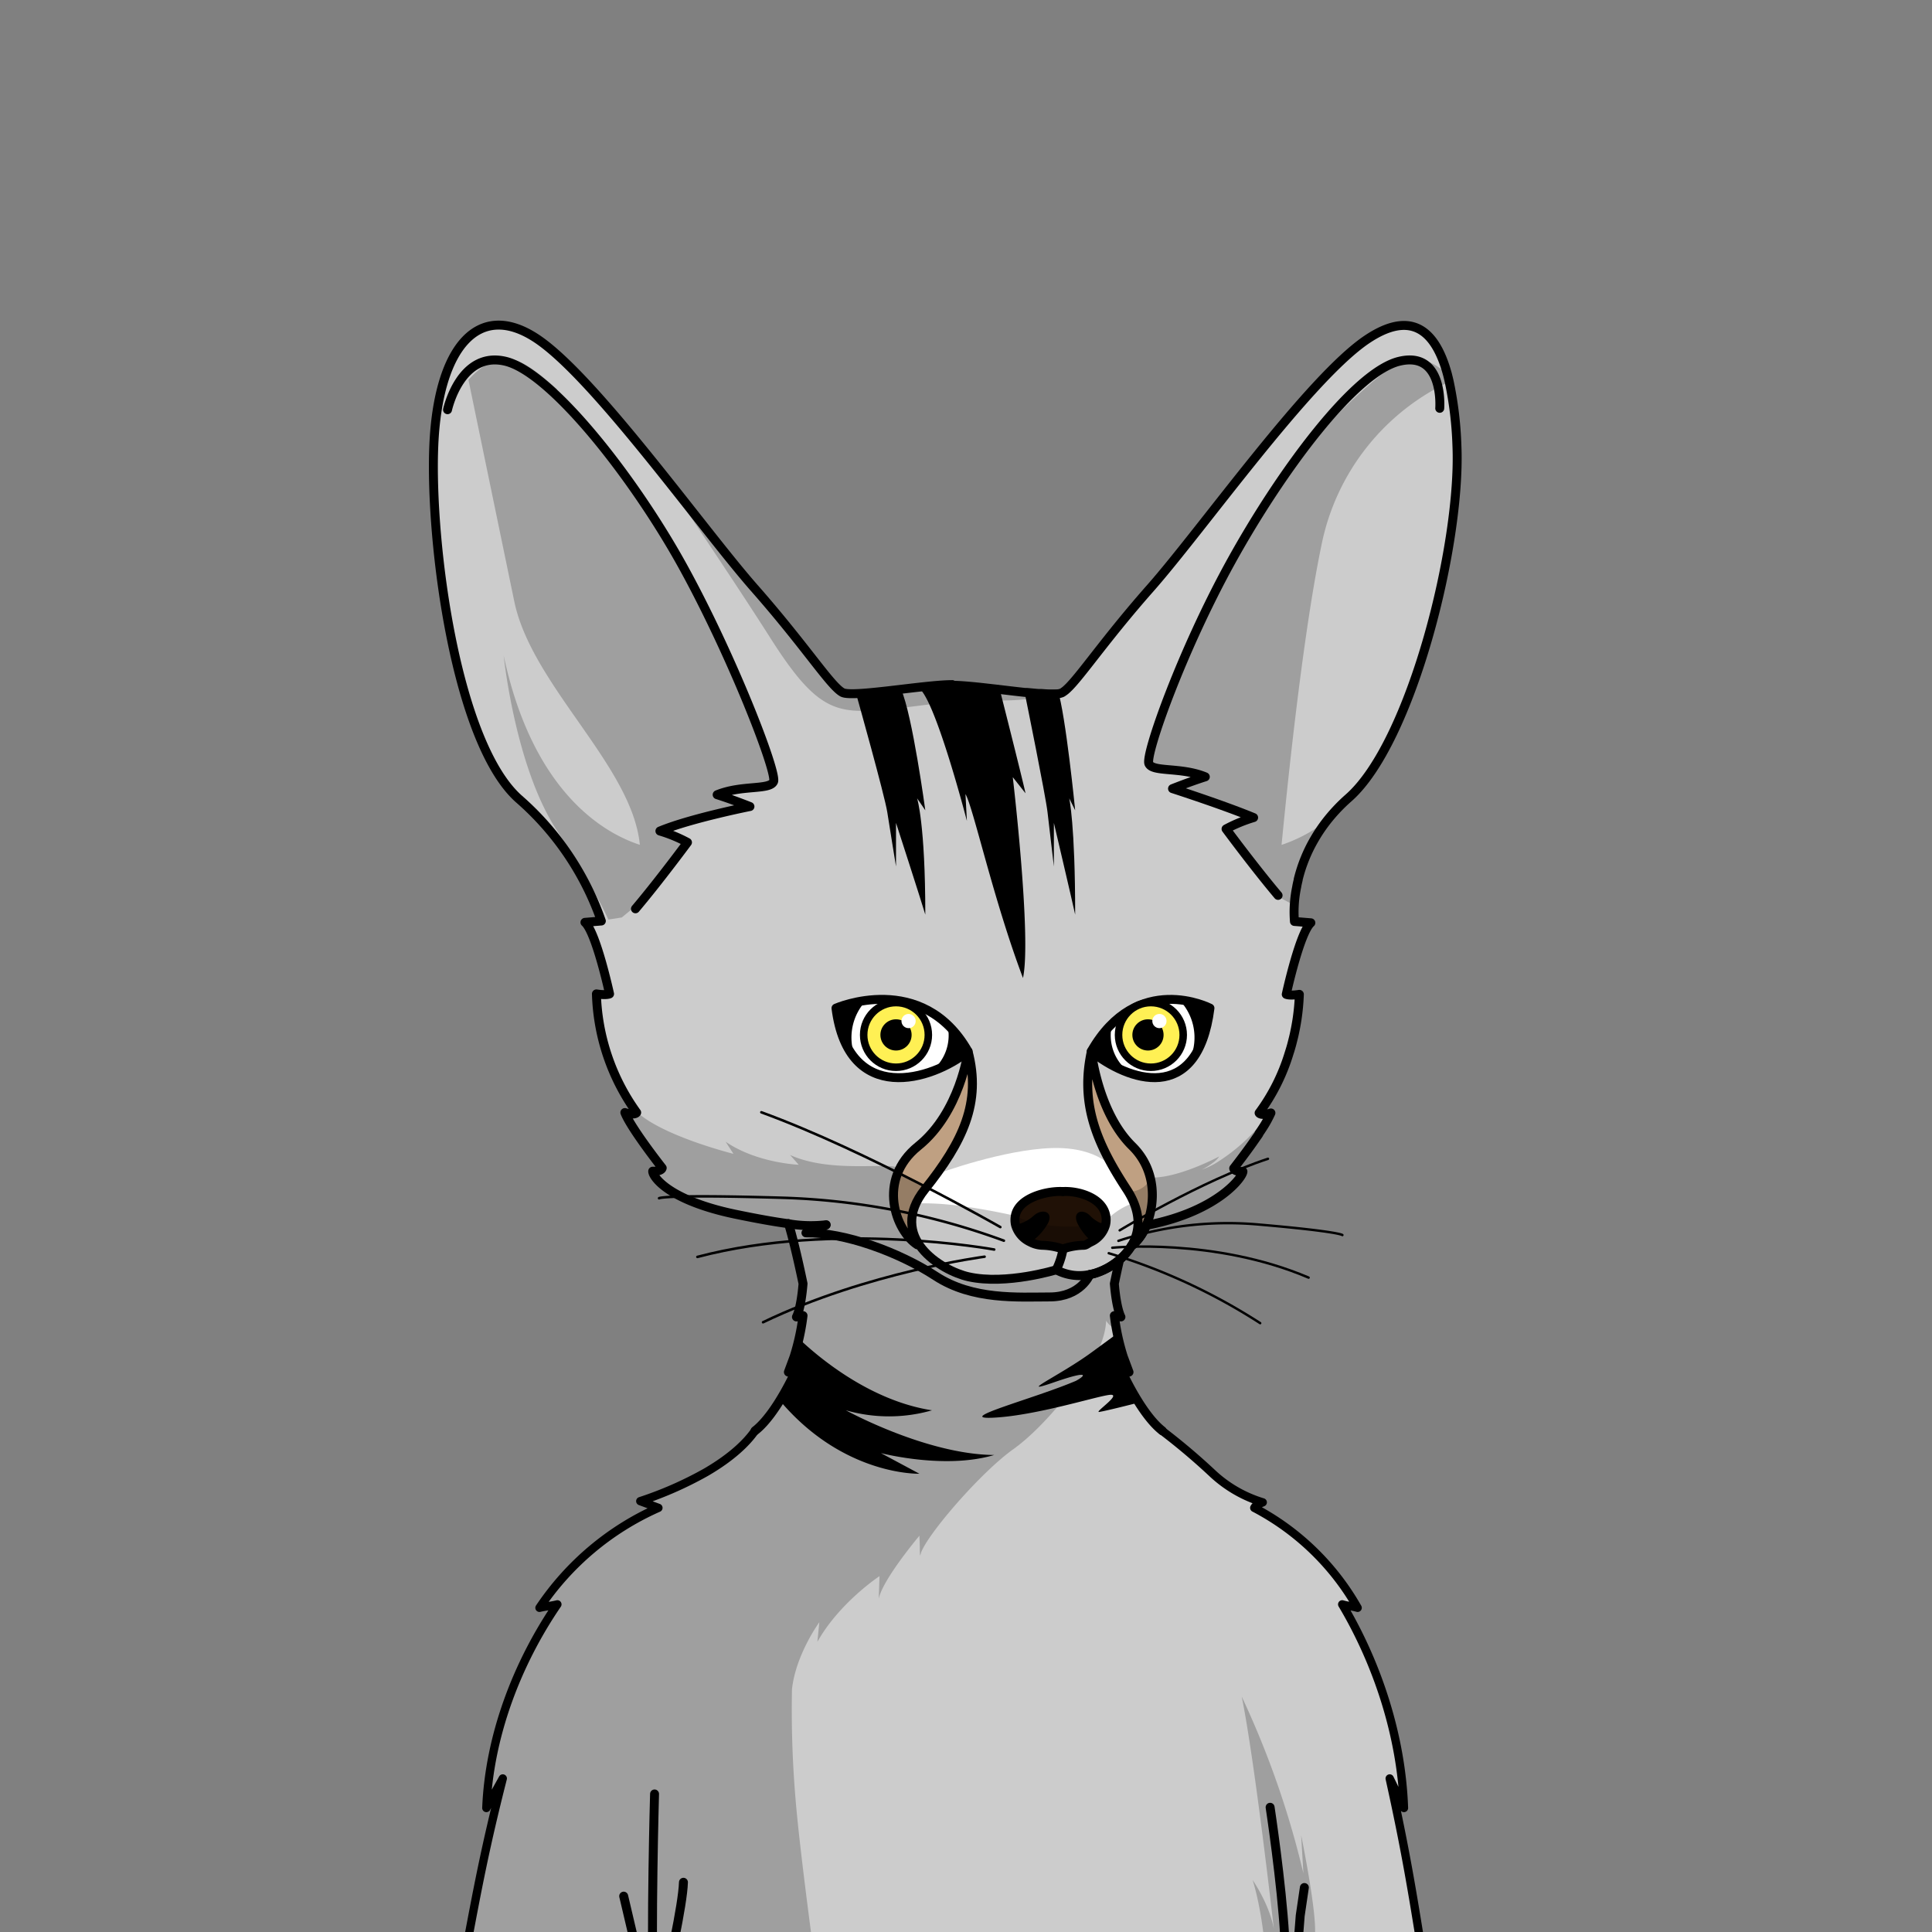 <svg xmlns="http://www.w3.org/2000/svg" viewBox="0 0 432 432">
  <rect x="0" y="0" width="432" height="432" fill="#808080" stroke="none"/>
  <defs>
    <style>.GUNDAN_DESERT_FOX_BODY_DESERT_FOX_BODY_25_cls-1{isolation:isolate;}.GUNDAN_DESERT_FOX_BODY_DESERT_FOX_BODY_25_cls-2{fill:#ccc;}.GUNDAN_DESERT_FOX_BODY_DESERT_FOX_BODY_25_cls-3{fill:#fff;}.GUNDAN_DESERT_FOX_BODY_DESERT_FOX_BODY_25_cls-4{fill:#bfa082;}.GUNDAN_DESERT_FOX_BODY_DESERT_FOX_BODY_25_cls-10,.GUNDAN_DESERT_FOX_BODY_DESERT_FOX_BODY_25_cls-11,.GUNDAN_DESERT_FOX_BODY_DESERT_FOX_BODY_25_cls-5,.GUNDAN_DESERT_FOX_BODY_DESERT_FOX_BODY_25_cls-6,.GUNDAN_DESERT_FOX_BODY_DESERT_FOX_BODY_25_cls-8{fill:none;stroke:#000;stroke-linecap:round;stroke-linejoin:round;}.GUNDAN_DESERT_FOX_BODY_DESERT_FOX_BODY_25_cls-5{stroke-width:0.57px;}.GUNDAN_DESERT_FOX_BODY_DESERT_FOX_BODY_25_cls-6{stroke-width:0.54px;}.GUNDAN_DESERT_FOX_BODY_DESERT_FOX_BODY_25_cls-7{fill:#201106;}.GUNDAN_DESERT_FOX_BODY_DESERT_FOX_BODY_25_cls-8{stroke-width:2px;}.GUNDAN_DESERT_FOX_BODY_DESERT_FOX_BODY_25_cls-9{fill:#fff054;}.GUNDAN_DESERT_FOX_BODY_DESERT_FOX_BODY_25_cls-10{stroke-width:1.68px;}.GUNDAN_DESERT_FOX_BODY_DESERT_FOX_BODY_25_cls-11{stroke-width:1.86px;}.GUNDAN_DESERT_FOX_BODY_DESERT_FOX_BODY_25_cls-12{opacity:0.22;mix-blend-mode:multiply;}</style>
  </defs>
  <g class="GUNDAN_DESERT_FOX_BODY_DESERT_FOX_BODY_25_cls-1">
    <g id="body">
      <path class="GUNDAN_DESERT_FOX_BODY_DESERT_FOX_BODY_25_cls-2" d="M317.9,436.1c.58,3.59,1.22,7.47,2,11.85H101.93c.85-4.38,1.58-8.26,2.26-11.85,2.52-13.43,4.24-22.76,8.23-38.43l-1.84,3.3,0,0c-.57,1-1.15,2.08-1.81,3.27,0-.28,0-.55,0-.83h0c.82-15.78,6.93-31.66,15.84-44.69-.4.1-.76.18-1.09.24-.86.16-1.58.23-2.57.46h0l-.29.07a60.68,60.68,0,0,1,8.49-10.12c.4-.4.81-.79,1.23-1.19l.05-.05.39-.35a62.33,62.33,0,0,1,16.43-10.64l-1-.36,0,0-.11,0-2.93-1.08.16-.05a88,88,0,0,0,11.89-5c.94-.49,1.82-1,2.65-1.45,5.76-3.35,9.13-6.65,10.92-9.24l0,0a26.43,26.43,0,0,0,5.51-6.74s0-.08.07-.13l0,0c.19-.31.37-.61.54-.91s.44-.76.65-1.12l.58-1.07c.4-.74.75-1.43,1-2l.29-.59c.16-.33.29-.61.38-.82v0c.11-.22.17-.37.2-.43v0h0l-.61.25-1.24.52.35-.94.06-.17.86-2.32c.08-.21.16-.44.23-.67s.14-.44.21-.67l.21-.78c.07-.24.13-.49.19-.74s.18-.77.26-1.16c.56-2.68.86-5.17.86-5.17l-.51.1-1,.19.06-.11v0a10.24,10.24,0,0,0,.7-2.29,37.84,37.84,0,0,0,.68-4.66v-.09l0-.27c-.84-4-1.56-7.13-2.17-9.52-.41-1.6-.76-2.87-1.06-3.87v0c-2.79-.37-6.41-1-11.29-2a51.09,51.09,0,0,1-12.78-4.09,19.89,19.89,0,0,1-4.41-2.91,7.84,7.84,0,0,1-1.58-1.88,1.83,1.83,0,0,1-.28-.86,3.26,3.26,0,0,0,1.76-.28h0a.64.64,0,0,0,.35-.43s-.67-.85-1.63-2.13l0,0a96.65,96.65,0,0,1-5.82-8.48c-.05-.09-.1-.17-.14-.26-.15-.27-.29-.52-.41-.76s-.23-.5-.32-.72a6.16,6.16,0,0,0,1.7.32c.81,0,.94-.32.94-.32s-.28-.35-.75-1-1.22-1.81-2-3.23c-.18-.32-.37-.66-.56-1-.28-.54-.57-1.12-.86-1.73-.09-.17-.17-.35-.26-.54l-.33-.73c-.2-.43-.39-.89-.58-1.36-.4-1-.78-2-1.15-3.09-.08-.24-.16-.48-.23-.73s-.18-.55-.26-.83a49.58,49.58,0,0,1-2-12.25c2.28.36,2.94,0,2.94,0s-3-13.78-5.5-16l3.66-.3a64.17,64.17,0,0,0-18.34-27.21C102,166.37,96.07,121.59,97,99.62S107,67,120.08,75.76c7,4.67,17.16,16.57,26.82,28.62l0,.06h0l1.16,1.44.79,1,.61.77c.17.2.34.42.52.65l.53.66c7,8.87,13.54,17.34,18.11,22.53l.65.75c5.4,6.16,9.42,11.35,12.43,15.2a.28.28,0,0,1,.07.09c3.14,4,5.18,6.58,6.56,7.31a3.52,3.52,0,0,0,1.26.25h0a24.76,24.76,0,0,0,2.91-.05l.58,0,.91-.07,1-.09,1.47-.14.45,0,3.14-.36,1.4-.16c3.64-.44,7.3-.87,9.94-1h0c.53,0,1,0,1.45,0,1,0,2.19.07,3.56.19.85.07,1.76.16,2.71.26l3.1.35c2.33.27,4.73.57,6.92.8l.37,0h.07l1.09.1.74.07.7.06.68,0c.66.05,1.27.08,1.83.1h1.43a3.53,3.53,0,0,0,1.35-.25,2.7,2.7,0,0,0,.4-.26,5.07,5.07,0,0,0,.64-.51c.15-.13.3-.28.46-.44s.52-.54.81-.86c3.2-3.57,8.47-11.14,17.41-21.28,11.53-13.1,35.47-47,48.58-55.73,9.39-6.24,15.09-2.6,17.94,8,.12.49.25,1,.36,1.51a81.6,81.6,0,0,1,1.72,14.29c1,22-10.13,66.35-24.2,78.76a38.34,38.34,0,0,0-5.25,5.63h0a34.92,34.92,0,0,0-2.28,3.41,33.9,33.9,0,0,0-3.76,9.2l0,.11c-.12.49-.23,1-.32,1.44a.13.13,0,0,1,0,.06,27.27,27.27,0,0,0-.52,7.8l3.67.3c-2.49,2.2-5.5,16-5.5,16s.66.36,2.93,0a49.73,49.73,0,0,1-.53,5.65c-.14.9-.3,1.78-.48,2.63h0c-.17.88-.38,1.73-.6,2.55s-.45,1.62-.7,2.39a43.82,43.82,0,0,1-6.69,13.3s.29.73,2.64,0a24.8,24.8,0,0,1-2.06,3.68l-.07.11a.94.94,0,0,1-.12.18l-.43.64a.43.43,0,0,0,0,.07c-.12.18-.25.38-.4.59s-.29.41-.43.61c-.35.51-.74,1.06-1.15,1.63-1.53,2.12-2.95,4-3.46,4.62l-.2.26a.26.26,0,0,0,.06.14.53.53,0,0,0,.19.22l0,0a1.27,1.27,0,0,0,.31.17h0a4.06,4.06,0,0,0,1.5.16c.07,1.1-5.41,8.8-21.08,11.95l-.52.11a13.24,13.24,0,0,1-1,1.92.41.41,0,0,1,0,.09l0,0a8.71,8.71,0,0,1-2,2.31,2.5,2.5,0,0,1-.25.17l-.08.05-.12.18c-.13.22-.27.42-.41.62l0,.07c-.2.26-.4.51-.61.76l0,0c-.18.21-.37.42-.57.62l-.3.29c-.17.17-.34.33-.52.48h0c0,.1,0,.2-.07.31-.22.94-.44,2-.68,3.05-.14.65-.28,1.33-.43,2,.07.86.15,1.63.25,2.31a.41.41,0,0,0,0,.11l0,.27a.59.59,0,0,1,0,.14,28.75,28.75,0,0,0,.58,3,7.09,7.09,0,0,0,.58,1.61l-.78-.15-.69-.14s.07.58.2,1.47l.13.84c0,.2.07.41.11.62l0,.22c.05.28.1.57.16.87s.1.56.17.84.09.45.14.68a26.38,26.38,0,0,0,1,3.65l1.28,3.43-1.86-.77h0v0c.06.13.33.72.76,1.6l.19.4c.39.78.88,1.73,1.46,2.77l.32.57c.41.72.85,1.48,1.33,2.23a25.68,25.68,0,0,0,5.23,6.29,144.08,144.08,0,0,1,11.32,9.57,28.6,28.6,0,0,0,11.2,6.45c-1.18.5-1.6.7-1.89,1.23a56.94,56.94,0,0,1,23.11,22.35c-1.35-.38-2.1-.38-3.45-.77,7.89,13.26,13.25,29.48,13.81,45.53-1.17-2.4-2-4.2-3.19-6.6C314.21,413.34,315.7,422.67,317.9,436.1Z" />
      <path class="GUNDAN_DESERT_FOX_BODY_DESERT_FOX_BODY_25_cls-3" d="M249.31,261.71s-3.31-5.34-14.14-5S210,262.33,210,262.33s-7.76,6.57-5.95,12.78,8.1,12,17.9,10.94,12.7-2.76,15.09-1.68,12.74-.86,15.18-4.46,3.15-9.19,1-12.45S249.31,261.71,249.31,261.71Z" />
      <path class="GUNDAN_DESERT_FOX_BODY_DESERT_FOX_BODY_25_cls-4" d="M216.71,236.08a33,33,0,0,1-8.65,17c-7.32,7.34-9.16,11.79-8,16.89a15.32,15.32,0,0,0,4.19,7.7s-.43-9.21,3.9-13.88A35.22,35.22,0,0,0,216.46,248C217.65,242.73,216.71,236.08,216.71,236.08Z" />
      <path class="GUNDAN_DESERT_FOX_BODY_DESERT_FOX_BODY_25_cls-4" d="M242.72,239s.35,12.72,3.94,18.22,6.84,9.92,7.2,14.07a22.8,22.8,0,0,1,0,5.9s4-3.1,3.37-11.23-5.16-10.4-7.69-14.33-5.52-13.5-5.52-13.5Z" />
      <path class="GUNDAN_DESERT_FOX_BODY_DESERT_FOX_BODY_25_cls-5" d="M224.47,277.42a157.24,157.24,0,0,0-48.95-9.58c-27.27-.8-28.15.09-28.15.09" />
      <path class="GUNDAN_DESERT_FOX_BODY_DESERT_FOX_BODY_25_cls-5" d="M222.31,279.4s-35.38-6.52-66.37,1.65" />
      <path class="GUNDAN_DESERT_FOX_BODY_DESERT_FOX_BODY_25_cls-5" d="M220.16,281s-26.19,3.42-49.54,14.66" />
      <path class="GUNDAN_DESERT_FOX_BODY_DESERT_FOX_BODY_25_cls-5" d="M223.68,274.38s-29.69-17-53.44-25.67" />
      <path class="GUNDAN_DESERT_FOX_BODY_DESERT_FOX_BODY_25_cls-6" d="M250.08,277.46a77.61,77.61,0,0,1,31.51-3.64c17.91,1.56,18.57,2.34,18.57,2.34" />
      <path class="GUNDAN_DESERT_FOX_BODY_DESERT_FOX_BODY_25_cls-6" d="M248.71,279s22.8-2.31,43.9,6.68" />
      <path class="GUNDAN_DESERT_FOX_BODY_DESERT_FOX_BODY_25_cls-6" d="M247.92,280.22a133.08,133.08,0,0,1,33.86,15.64" />
      <path class="GUNDAN_DESERT_FOX_BODY_DESERT_FOX_BODY_25_cls-6" d="M250.36,275.11s18.2-11.08,33.16-16" />
      <path class="GUNDAN_DESERT_FOX_BODY_DESERT_FOX_BODY_25_cls-7" d="M237.28,279.54s-1.49.33-5.26-1.22-5-2.41-5-5.47,3.71-5.61,9.25-6.44,11,3,11.44,4.1.5,4.3-1.22,5.94-6.9,2.68-6.9,2.68Z" />
      <path class="GUNDAN_DESERT_FOX_BODY_DESERT_FOX_BODY_25_cls-8" d="M237.64,266.43c-3.52-.2-10.11,1.42-10.64,5.66a4.82,4.82,0,0,0,.07,1.79,6,6,0,0,0,3.29,3.83,6.24,6.24,0,0,0,2.74.74,14.88,14.88,0,0,1,4.54.83" />
      <path class="GUNDAN_DESERT_FOX_BODY_DESERT_FOX_BODY_25_cls-8" d="M237.64,279.28a14.88,14.88,0,0,1,4.54-.83c.73,0,.74-.24,1.74-.74a6,6,0,0,0,3.29-3.83,5,5,0,0,0,.08-1.79c-.54-4.24-6.13-5.86-9.65-5.66" />
      <path d="M231.15,271.82a8.5,8.5,0,0,1-4.08,2.06,6,6,0,0,0,3.29,3.83s1.79-.75,3.69-3.71S233.17,270,231.15,271.82Z" />
      <path d="M243.73,271.82c-1.79-1.78-4.26-.78-2.57,2.18s3.26,3.71,3.26,3.71a5.81,5.81,0,0,0,2.91-3.83A7.13,7.13,0,0,1,243.73,271.82Z" />
      <path class="GUNDAN_DESERT_FOX_BODY_DESERT_FOX_BODY_25_cls-3" d="M186.93,225.42c2.78,21.91,21.4,16.19,29.53,9.67C206.2,217,186.93,225.42,186.93,225.42Z" />
      <path class="GUNDAN_DESERT_FOX_BODY_DESERT_FOX_BODY_25_cls-3" d="M244,235.09c8.13,6.52,23.74,12.24,26.53-9.67C270.55,225.42,254.28,217,244,235.09Z" />
      <path class="GUNDAN_DESERT_FOX_BODY_DESERT_FOX_BODY_25_cls-8" d="M186.93,225.42s19.27-8.43,29.53,9.67C208.33,241.61,189.71,247.33,186.93,225.42Z" />
      <path class="GUNDAN_DESERT_FOX_BODY_DESERT_FOX_BODY_25_cls-9" d="M200.35,224.18a7.23,7.23,0,1,0,7.23,7.23A7.23,7.23,0,0,0,200.35,224.18Z" />
      <circle cx="200.35" cy="231.41" r="3.49" />
      <circle class="GUNDAN_DESERT_FOX_BODY_DESERT_FOX_BODY_25_cls-3" cx="203.16" cy="228.31" r="1.59" />
      <circle class="GUNDAN_DESERT_FOX_BODY_DESERT_FOX_BODY_25_cls-10" cx="200.35" cy="231.41" r="7.23" />
      <path d="M211.82,229.07a10.21,10.21,0,0,1-3.76,10.61,63.38,63.38,0,0,0,8.4-4.59Z" />
      <path d="M193.91,223.46a12.1,12.1,0,0,0-2.61,13.15,30.56,30.56,0,0,1-4-11.08A45.11,45.11,0,0,1,193.91,223.46Z" />
      <path class="GUNDAN_DESERT_FOX_BODY_DESERT_FOX_BODY_25_cls-8" d="M270.55,225.42S254.28,217,244,235.09C252.15,241.61,267.76,247.33,270.55,225.42Z" />
      <path class="GUNDAN_DESERT_FOX_BODY_DESERT_FOX_BODY_25_cls-9" d="M257.34,224.18a7.23,7.23,0,1,1-7.23,7.23A7.23,7.23,0,0,1,257.34,224.18Z" />
      <circle cx="256.69" cy="231.41" r="3.49" />
      <circle class="GUNDAN_DESERT_FOX_BODY_DESERT_FOX_BODY_25_cls-3" cx="259.25" cy="228.31" r="1.59" />
      <circle class="GUNDAN_DESERT_FOX_BODY_DESERT_FOX_BODY_25_cls-10" cx="257.34" cy="231.41" r="7.23" />
      <path d="M248.66,229.07a10.21,10.21,0,0,0,3.76,10.61,63.38,63.38,0,0,1-8.4-4.59Z" />
      <path d="M263.57,223.46a12.1,12.1,0,0,1,2.61,13.15,30.79,30.79,0,0,0,4-11.08A45.11,45.11,0,0,0,263.57,223.46Z" />
      <path class="GUNDAN_DESERT_FOX_BODY_DESERT_FOX_BODY_25_cls-8" d="M236.18,283.93s-11.18,3.45-19.62,1.56c-6.15-1.38-18.27-8.89-9.77-19.54s12.7-19.4,9.67-30.86c0,0-1.76,13.63-11.14,21.18s-5,19-.21,22.07" />
      <path class="GUNDAN_DESERT_FOX_BODY_DESERT_FOX_BODY_25_cls-8" d="M237.7,279.28a17.14,17.14,0,0,1-1.52,4.65,11,11,0,0,0,7.5,1.05c.32-.06.65-.14,1-.23a15.34,15.34,0,0,0,5.68-3.12c3.7-3.2,6.23-8.58,1.59-15.68-7-10.66-10.41-19.4-7.92-30.86,0,0,1.44,13.63,9.12,21.18,5.49,5.4,5.21,12.8,3.18,17.7a11,11,0,0,1-3,4.37" />
      <path d="M208.4,315.35c-14-2.17-25.52-12-29.74-16a29.58,29.58,0,0,1-1.1,4l-1.27,3.43,1.86-.78a64.06,64.06,0,0,1-3.79,7.15c14.25,16.93,31.22,16.38,31.22,16.38l-8.6-4.61c.6.15,14.46,3.66,25.32.42-15-.12-32.62-9.7-33.17-10A34.85,34.85,0,0,0,208.4,315.35Z" />
      <path d="M235.33,309.21c8.14-2.84,7.68-1.79,5.27-.46-9.35,4-27.81,8.75-18.31,8.24s22.71-4.72,25.77-5.09-3.14,3.73-2.36,3.82c.44,0,4.9-1.06,8.9-2.1a64.48,64.48,0,0,1-4.07-7.6l1.87.78-1.28-3.43a33.11,33.11,0,0,1-1.32-5.17c-1,.73-2.71,2-5.77,4.23C237.11,307.49,227.19,312,235.33,309.21Z" />
      <path d="M205.07,153.66a81.74,81.74,0,0,1,9.07-.89c3.14,0,9.17.45,9.17.45s5.08,20,6,24.16l-2.85-3.6s4.24,35.95,2.28,44.9c-6.7-17.75-11.1-38.13-12.86-41.12l.32,6S208.7,154.54,205.07,153.66Z" />
      <path d="M191.64,155.87s6.18,22,6.76,25.75,1.95,12.12,1.95,12.12V184s5.62,17.36,6.55,20.51c0-20.28-1.83-26-1.83-26l1.83,2.68s-2.88-21.31-5.4-27c-2.32.27-9.86,1-9.86,1Z" />
      <path d="M229.32,155.87s4.48,22,4.91,25.75,1.42,12.12,1.42,12.12V184s4.08,17.36,4.76,20.51c0-20.28-1.33-26-1.33-26l1.33,2.68s-2.1-21.31-3.93-27c-1.69.27-7.16,1-7.16,1Z" />
      <path class="GUNDAN_DESERT_FOX_BODY_DESERT_FOX_BODY_25_cls-8" d="M176.29,273.62c-2.79-.37-6.41-1-11.29-2-15.68-3.15-19.13-8.64-19.05-9.74,2.05.08,2.12-.72,2.12-.72s-7-8.88-8.35-12.39c2.35.73,2.64,0,2.64,0a47.78,47.78,0,0,1-9-26.53c2.28.36,2.94,0,2.94,0s-3-13.78-5.5-16l3.66-.3a64.17,64.17,0,0,0-18.34-27.21C102,166.37,96.07,121.59,97,99.62S107,67,120.08,75.76s37.06,42.63,48.59,55.73,17,21.89,19.71,23.35c2.2,1.17,18.32-1.76,24.55-1.76" />
      <path class="GUNDAN_DESERT_FOX_BODY_DESERT_FOX_BODY_25_cls-8" d="M184.74,273.86a29.88,29.88,0,0,1-8.45-.23" />
      <path class="GUNDAN_DESERT_FOX_BODY_DESERT_FOX_BODY_25_cls-8" d="M100.07,91.61s2.84-13.19,12.9-10.84,28.44,25.5,39.58,45.63,21.3,46.42,20.42,48.37-7.13.69-12.61,2.93c3.42,1.08,7.33,2.64,7.33,2.64s-13.29,2.64-20.13,5.48a32.59,32.59,0,0,1,6.16,2.54s-6.35,8.6-11.63,14.85" />
      <path class="GUNDAN_DESERT_FOX_BODY_DESERT_FOX_BODY_25_cls-8" d="M256.32,274l.52-.11c15.67-3.15,21.15-10.85,21.08-11.95a4.06,4.06,0,0,1-1.5-.16h0a1.27,1.27,0,0,1-.31-.17l0,0a.53.53,0,0,1-.19-.22.26.26,0,0,1-.06-.14l.2-.26c.51-.66,1.93-2.5,3.46-4.62.41-.57.8-1.12,1.15-1.63.14-.2.28-.41.43-.61s.28-.41.4-.59a.43.43,0,0,1,0-.07l.43-.64a.94.94,0,0,0,.12-.18l.07-.11a24.8,24.8,0,0,0,2.06-3.68c-2.35.73-2.64,0-2.64,0a43.82,43.82,0,0,0,6.69-13.3c.25-.77.49-1.56.7-2.39s.43-1.67.6-2.55h0c.18-.85.34-1.73.48-2.63a49.73,49.73,0,0,0,.53-5.65c-2.27.36-2.93,0-2.93,0s3-13.78,5.5-16l-3.67-.3a27.27,27.27,0,0,1,.52-7.8.13.13,0,0,0,0-.06c.09-.47.2-.95.32-1.44l0-.11a33.9,33.9,0,0,1,3.76-9.2,34.92,34.92,0,0,1,2.28-3.41h0a38.34,38.34,0,0,1,5.25-5.63c14.07-12.41,25.17-56.79,24.2-78.76a81.6,81.6,0,0,0-1.72-14.29c-.11-.52-.24-1-.36-1.51-2.85-10.61-8.55-14.25-17.94-8-13.11,8.72-37,42.63-48.58,55.73-8.94,10.14-14.21,17.71-17.41,21.28-.29.32-.55.61-.81.86s-.31.31-.46.44a5.07,5.07,0,0,1-.64.51,2.7,2.7,0,0,1-.4.26,3.53,3.53,0,0,1-1.35.25H234.7c-.56,0-1.17-.05-1.83-.1l-.68,0-.7-.06-.74-.07-1.09-.1h-.07l-.37,0c-2.19-.23-4.59-.53-6.92-.8l-3.1-.35c-.95-.1-1.86-.19-2.71-.26-1.37-.12-2.59-.19-3.56-.19" />
      <path class="GUNDAN_DESERT_FOX_BODY_DESERT_FOX_BODY_25_cls-8" d="M243.69,285c.32-.06.64-.14,1-.23a15.34,15.34,0,0,0,5.68-3.12,13.19,13.19,0,0,0,2.63-3.07" />
      <path class="GUNDAN_DESERT_FOX_BODY_DESERT_FOX_BODY_25_cls-8" d="M253,278.56a3.14,3.14,0,0,0,.33-.22,11,11,0,0,0,3-4.37" />
      <path class="GUNDAN_DESERT_FOX_BODY_DESERT_FOX_BODY_25_cls-8" d="M321.93,91.3s1-12.88-9-10.53-26.43,24.5-37.57,44.63S256,168.82,256.9,170.77s7.14.68,12.61,2.93c-3.42,1.08-7.33,2.64-7.33,2.64s11.29,3.64,18.13,6.47a33.47,33.47,0,0,0-6.16,2.54s6.35,8.6,11.63,14.86" />
      <path class="GUNDAN_DESERT_FOX_BODY_DESERT_FOX_BODY_25_cls-8" d="M243.69,285s-2,5-9,5-17.18.76-25.48-4.66-20.5-9.82-29-9.67l4.48-1.75h0" />
      <path class="GUNDAN_DESERT_FOX_BODY_DESERT_FOX_BODY_25_cls-8" d="M168.85,319.91c4.89-3.82,9.3-13.89,9.3-13.89l-1.86.78,1.27-3.43a51.17,51.17,0,0,0,2-9.19l-1.47.29s1-1.66,1.47-7.44c-1.4-6.72-2.49-10.92-3.23-13.4h0" />
      <path class="GUNDAN_DESERT_FOX_BODY_DESERT_FOX_BODY_25_cls-8" d="M250.35,281.63c-.37,1.59-.76,3.38-1.18,5.4.48,5.78,1.47,7.44,1.47,7.44l-1.47-.29a50.78,50.78,0,0,0,2,9.19l1.28,3.43-1.87-.78s4.41,10.07,9.3,13.89" />
      <path class="GUNDAN_DESERT_FOX_BODY_DESERT_FOX_BODY_25_cls-11" d="M259.83,319.91a144.08,144.08,0,0,1,11.32,9.57,28.6,28.6,0,0,0,11.2,6.45c-1.18.5-1.6.7-1.89,1.23a56.94,56.94,0,0,1,23.11,22.35c-1.35-.38-2.1-.38-3.45-.77,7.89,13.26,13.25,29.48,13.81,45.53-1.17-2.4-2-4.2-3.19-6.6,3.47,15.67,5,25,7.16,38.43.58,3.59,1.22,7.47,2,11.85H101.93c.85-4.38,1.58-8.26,2.26-11.85,2.52-13.43,4.24-22.76,8.23-38.43l-3.67,6.6c.64-16,6.81-32.27,15.88-45.53-1.55.39-2.41.39-4,.77a62.43,62.43,0,0,1,26.59-22.35l-4.05-1.5a81.68,81.68,0,0,0,14.7-6.47c5.79-3.37,9.16-6.68,10.95-9.28" />
      <polyline class="GUNDAN_DESERT_FOX_BODY_DESERT_FOX_BODY_25_cls-8" points="289.21 447.95 290.73 428.35 291.66 422.05" />
      <path class="GUNDAN_DESERT_FOX_BODY_DESERT_FOX_BODY_25_cls-8" d="M284,404.11s2.56,16.78,3.26,28.9c.3,5.14.55,10.48.75,14.94" />
      <path class="GUNDAN_DESERT_FOX_BODY_DESERT_FOX_BODY_25_cls-8" d="M147.66,448c1.85-7.83,5-22,5.16-27.12" />
      <path class="GUNDAN_DESERT_FOX_BODY_DESERT_FOX_BODY_25_cls-8" d="M146.1,448c-.59-17.3.26-46.87.26-46.87" />
      <line class="GUNDAN_DESERT_FOX_BODY_DESERT_FOX_BODY_25_cls-8" x1="145.09" y1="447.95" x2="139.46" y2="423.98" />
      <g class="GUNDAN_DESERT_FOX_BODY_DESERT_FOX_BODY_25_cls-12">
        <path d="M276.42,184.51l-.09,0,.12,0Z" />
        <path d="M143.11,110.87a268,268,0,0,0-18.29-22.66l-.3-1.22c-7.61-6.83-9.86-7.09-13-6.51-3.67.66-6.77,4.48-6.77,4.48s4.47,21.62,10.24,49.5c3.91,18.89,26.36,36.76,28.08,54.44-7.44-2.41-23.78-11.14-30.44-42.27.15,1.46,2.79,25.07,11.8,38.92,7.76,11.95,10.8,18.29,11.6,20.06l3-.46,6.82-5.63,7.43-11.32-5.33-2.75,13.5-4.15,4.06-1.27-4-3.1s10.89-1.27,11.56-2-.86-3-.86-3S157.7,130.8,143.11,110.87Z" />
        <path d="M324.83,85s-3.09-3.82-6.76-4.48S312,80.27,300.84,90.9,275.61,125.74,268,140.55a192.19,192.19,0,0,0-12,30.58c2,.17,4.14.42,6.19.78,6.24,1.09,6.59,1.43,6.59,1.43l-5.24,3.33s14.42,4.85,15.38,5.46l1,.61L277.38,184l-1.05-.1-1.43,1.38h0l-.37.19.37.48v.72l.47.3,1,2,.63-.25,9,11.91,3.41,1.78v-1.65l1.36-6.16c1.35-6.16,4.67-8.56,4.67-8.56l1.12-2.46a34.13,34.13,0,0,1-10,5.34c1.72-17.68,5-48.15,8.92-67A51.59,51.59,0,0,1,324.83,85Z" />
        <path d="M283.22,250a7.64,7.64,0,0,1-1.13,2.5l-.07.11a.94.94,0,0,1-.12.18c-.11.18-.26.4-.42.64l-.05.07c-.12.18-.25.38-.4.59s-.29.41-.43.61c-.35.51-.74,1.06-1.15,1.63-1.29,1.82-2.68,3.74-3.32,4.62l-.28.4-.07.09.26.13,0,0,.31.17h0l.7.37L276,264.57c-1.17,2.45-10.9,6.94-19.46,8.95l-.06.13a23.38,23.38,0,0,1-1.09,2.24h0a.18.18,0,0,1,0,.09l0,0a20.91,20.91,0,0,1-1.78,2.69,19.42,19.42,0,0,1-2.34,2.51c-.3.26-.6.5-.87.71a11.28,11.28,0,0,1-2.67,1.59h0l-2,.91-1.89.86-.21.09-.52.24-.88,1.26-.58.83-.41.59-1.15.43-2.1.8-1.47.56-1.61,0-6.9-.12h-.62l-2.43,0c-.76,0-1.49-.05-2.19-.1-7.06-.53-11.62-3-17.23-6-2.37-1.27-4.94-2.64-8-4A67.25,67.25,0,0,0,190,277l-.39-.12c-5.46-1.66-8.33-1.54-8.54-1.53l.87-.6.92-.64h-.09c-1.19-.17-13.94-2-23.21-4.15a35,35,0,0,1-6.9-2.35,25.08,25.08,0,0,1-4.83-2.9A12.7,12.7,0,0,1,146,263l.26-.2,1.48-1.14h0l.1-.08-1.38-2.48,0,0-5.78-8.48-.18-.26.91-.74.06-.42c0-.26.09-.67.19-1.34a13.86,13.86,0,0,0,2.09,1.88C150.36,254.6,164,258,164,258l-1.75-2.71c7,4.8,16.34,5.15,16.34,5.15l-1.92-2.18c7,3.16,16,2.39,21.13,2.47a10.49,10.49,0,0,1,3.45.42h0a1.83,1.83,0,0,0,.08.25,4.59,4.59,0,0,0,1.23,1.71,12.09,12.09,0,0,0,4.38,2.27l.11,0h0l0,0-.62.86-.38.52L206,267l-.16.26-.06.11c0,.08-.11.19-.19.31l-.26.44-.15.25s0,0,0,0,0,0,0,0l-.42.69h.08l.55,0a64.19,64.19,0,0,1,9.77.65c6.25.84,11.8,2.15,11.8,2.15l.09,0,.15.08a14.53,14.53,0,0,0,2.42,1,27,27,0,0,0,4.51,1,35.83,35.83,0,0,0,7.13.27,20.57,20.57,0,0,0,4.68-.77,8,8,0,0,0,1.4-.55q.34-.34.69-.66A16.12,16.12,0,0,1,253.4,269v0l-.83-2h0l-.22-.55h.25a5.12,5.12,0,0,0,4.4-2.48,3.85,3.85,0,0,0,.24-.5,1.22,1.22,0,0,0,.07-.17c4.24.15,10-2.19,13.1-3.63,1.36-.63,2.22-1.09,2.22-1.09A5.29,5.29,0,0,1,271.2,260a16.17,16.17,0,0,1-2.44,1.52,16.34,16.34,0,0,0,2.94-1.35,41.22,41.22,0,0,0,8.44-6.82C282,251.44,283.22,250,283.22,250Z" />
        <path d="M237.88,154.58a46.48,46.48,0,0,1-15.78,2c-9.17-.35-20,2.1-28.22,2.36s-12.67-2.18-21.58-16.21-25.4-38.34-25.4-38.34,17.88,22.4,27.67,34.28,12.06,15,13.8,15.9S207,153,211.44,153.12s17.13,1.62,17.13,1.62Z" />
        <path d="M249.37,295.65l.27,1.68a5.71,5.71,0,0,1-2.31-2c-.19,5.94-5.42,12.38-4.61,15.35l-1.51-2.16s-7.17,10.2-14.68,15.56c-7.26,5.18-19.41,19.22-20.68,23.37a3.56,3.56,0,0,0-.09.39l-.17-4.45a0,0,0,0,0,0,0c-.43.5-8.25,9.86-9.1,14.1l.17-5.06s-8.91,5.85-13.89,14.68l.43-4.37s-5.24,7.16-6.11,14.94a236.81,236.81,0,0,0,.77,24.29c1.13,14,5.64,46,5.64,46H101.93c.61-6.12,9.44-48.06,9.44-48.06l-2.58,3.55A73.31,73.31,0,0,1,113.58,379a133.24,133.24,0,0,1,10-20l-2.59.46a58.45,58.45,0,0,1,9.48-11.29c6.21-5.83,15.86-11.35,15.86-11.35l-2.93-1.19c13.87-3.24,25.49-15.7,25.49-15.7s8.1-8.78,9.09-13.43l-1.3-.62s2.74-8.84,2.37-11.58l-.9.08,1.39-7-3.45-13.7a36.46,36.46,0,0,1,7.21,1.44c4.78,1.33,10.79,2.66,18.79,6.29s12.45,6.94,19.66,8.3,12.84,1.14,17-.83,4.94-3.51,4.94-3.51l3.64-1.3L250,282.7s-1.26,5.46-.3,8A6.48,6.48,0,0,1,249.37,295.65Z" />
        <path d="M283.48,447.37s.12-15.38-3.38-27c4.78,7.34,4.87,12.12,4.87,12.12s-4.29-38.22-7.32-53.13a202.47,202.47,0,0,1,13.79,39.5l-.5-8.51s3.08,15,3.12,21.07.46,12.95.46,12.95l.38,3.61Z" />
        <path d="M205.85,347.45a3.56,3.56,0,0,0-.09.39l-.17-4.45Z" />
      </g>
    </g>
  </g>
</svg>